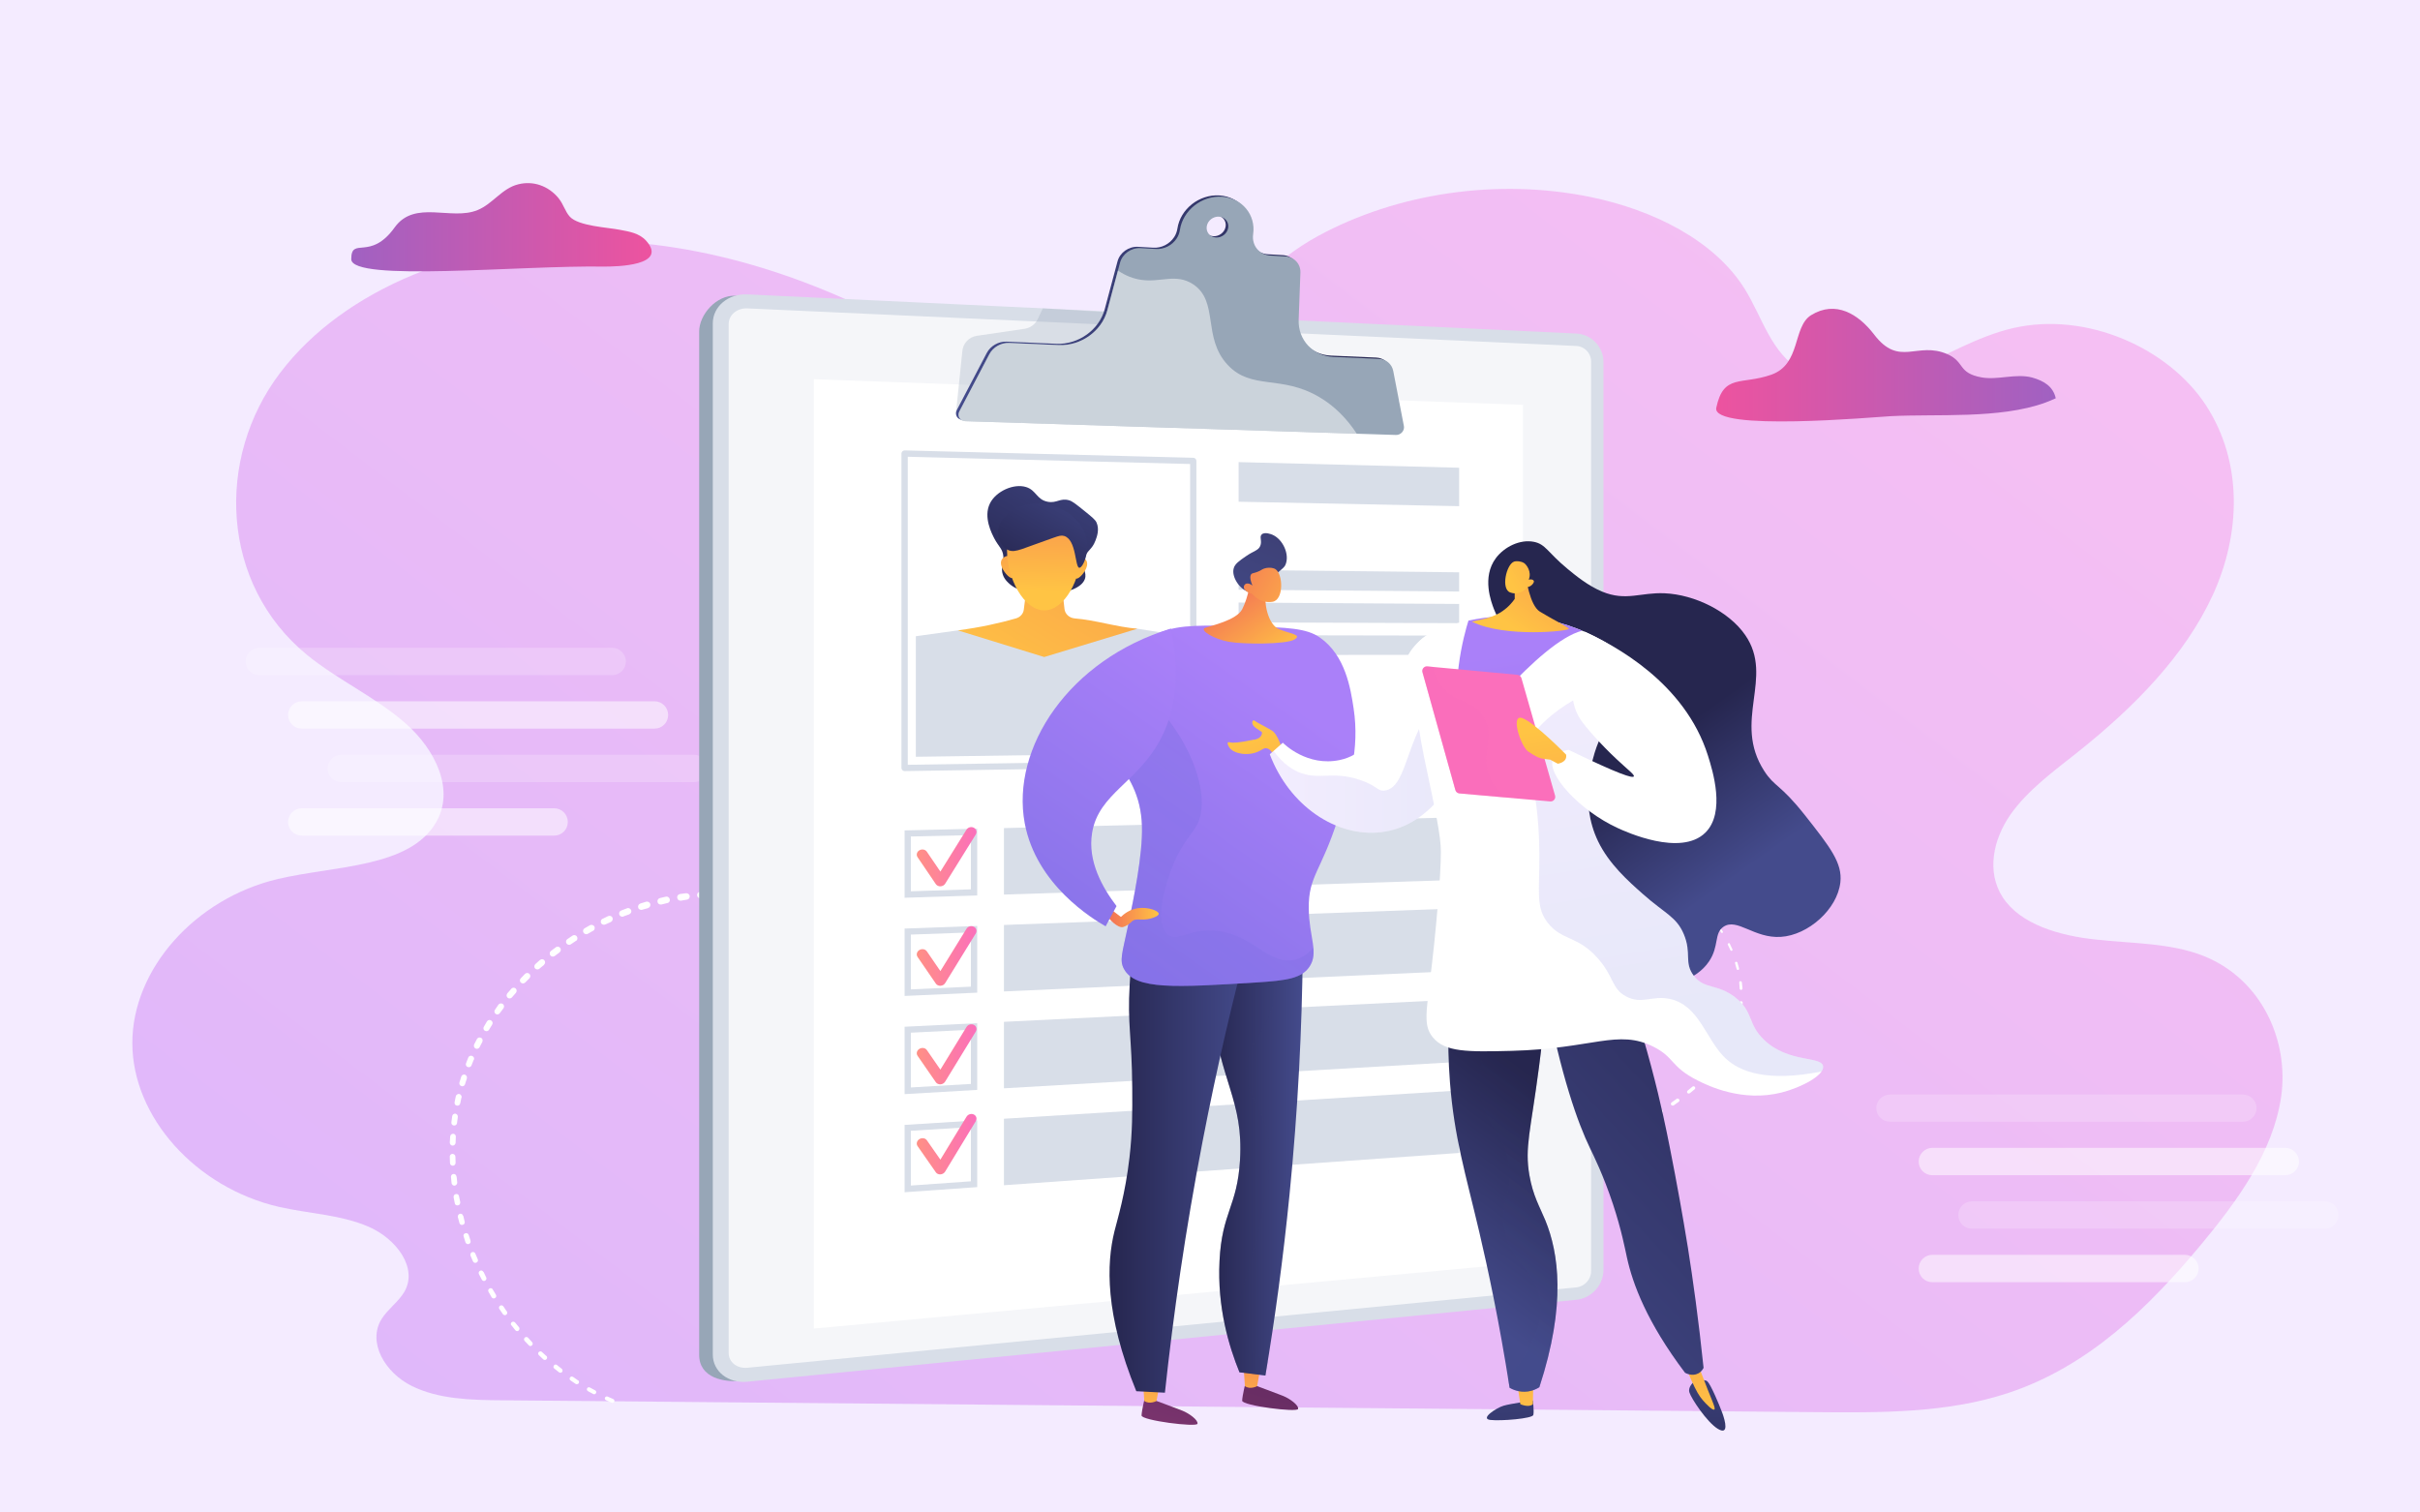 <svg width="384" height="240" viewBox="0 0 384 240" fill="none" xmlns="http://www.w3.org/2000/svg">
<rect width="384" height="240" fill="#F4EBFF"/>
<path opacity="0.5" d="M349.615 151.674C344.35 149.6 338.319 149.728 332.575 149.089C326.799 148.483 320.577 146.696 317.769 142.356C315.184 138.336 316.269 133.23 318.981 129.305C321.725 125.38 325.874 122.38 329.767 119.285C338.638 112.201 346.68 104.064 351.115 94.427C355.551 84.758 355.934 73.365 350.03 64.303C344.127 55.272 331.171 49.401 319.492 52.049C313.652 53.389 308.674 56.581 303.185 58.719C297.697 60.857 290.868 61.846 285.922 58.91C280.976 55.974 279.667 50.39 276.859 45.859C272.009 38.104 262.276 33.286 252.288 31.244C237.705 28.276 221.782 30.573 209.113 37.466C202.061 41.327 197.051 47.039 191.913 52.847C186.68 58.719 180.266 64.239 171.554 62.899C162.875 61.59 153.62 57.889 146.153 53.581C130.421 44.55 112.073 38.136 93.15 38.2C74.227 38.264 54.761 45.571 44.454 59.165C34.115 72.759 35.041 92.703 48.699 103.904C53.581 107.893 59.708 110.669 64.398 114.817C69.089 118.966 72.217 125.348 69.185 130.517C64.941 137.729 53.134 137.346 44.071 139.484C30.892 142.612 20.968 153.844 21 165.555C21.032 177.266 31.052 188.435 44.231 191.499C48.986 192.584 54.091 192.743 58.495 194.658C62.899 196.572 66.345 201.199 64.175 204.965C63.25 206.56 61.558 207.709 60.569 209.273C58.24 212.974 61.08 217.825 65.356 219.931C69.6 222.037 74.769 222.165 79.716 222.197C149.153 222.835 218.59 223.462 288.028 224.079C298.335 224.175 308.897 224.239 318.534 221.08C331.458 216.836 340.968 207.39 349.041 197.753C355.04 190.573 360.688 182.787 361.965 174.043C363.241 165.268 358.965 155.376 349.615 151.674Z" fill="url(#paint0_linear_950_70059)"/>
<path d="M272.337 64.697C273.486 59.272 276.294 61.123 281.048 59.464C285.803 57.804 284.431 51.869 287.367 50.018C291.292 47.593 294.898 49.859 297.355 53.05C301.407 58.379 304.184 54.071 309.034 56.209C311.81 57.453 310.63 59.177 314.395 59.879C317.012 60.357 319.884 59.209 322.468 59.911C324.383 60.453 325.787 61.347 326.202 63.197C325.649 63.453 325.085 63.687 324.511 63.9C317.267 66.516 307.375 65.654 300.035 66.037C297.546 66.165 271.539 68.526 272.337 64.697Z" fill="url(#paint1_linear_950_70059)"/>
<path d="M88.637 31.452C87.009 29.474 84.584 28.644 82.223 29.25C79.638 29.889 78.202 32.346 75.777 33.335C71.596 35.058 65.821 31.644 62.63 36.079C58.736 41.504 55.737 37.452 55.737 41.121C55.737 44.791 82.606 42.078 95.88 42.302C97.795 42.302 106.092 42.174 102.518 38.185C101.401 36.973 99.837 36.749 98.338 36.462C96.423 36.079 91.828 35.888 90.424 34.388C89.69 33.59 89.403 32.41 88.701 31.548C88.679 31.506 88.658 31.474 88.637 31.452Z" fill="url(#paint2_linear_950_70059)"/>
<path opacity="0.2" d="M355.894 177.992H299.891C298.71 177.992 297.721 177.035 297.721 175.823C297.721 174.642 298.71 173.685 299.891 173.685H355.894C357.074 173.685 358.064 174.642 358.064 175.823C358.064 177.035 357.074 177.992 355.894 177.992Z" fill="white"/>
<path opacity="0.53" d="M362.627 186.48H306.624C305.411 186.48 304.454 185.523 304.454 184.311C304.454 183.13 305.411 182.141 306.624 182.141H362.627C363.807 182.141 364.797 183.13 364.797 184.311C364.797 185.523 363.807 186.48 362.627 186.48Z" fill="white"/>
<path opacity="0.53" d="M346.703 203.457H306.624C305.411 203.457 304.454 202.5 304.454 201.287C304.454 200.106 305.411 199.117 306.624 199.117H346.703C347.884 199.117 348.873 200.106 348.873 201.287C348.873 202.5 347.884 203.457 346.703 203.457Z" fill="white"/>
<path opacity="0.2" d="M368.913 194.969H312.91C311.698 194.969 310.74 194.011 310.74 192.799C310.74 191.618 311.698 190.629 312.91 190.629H368.913C370.094 190.629 371.051 191.618 371.051 192.799C371.051 194.011 370.094 194.969 368.913 194.969Z" fill="white"/>
<path opacity="0.2" d="M97.15 107.131H41.148C39.935 107.131 38.977 106.174 38.977 104.961C38.977 103.78 39.935 102.791 41.148 102.791H97.15C98.331 102.791 99.32 103.78 99.32 104.961C99.32 106.174 98.331 107.131 97.15 107.131Z" fill="white"/>
<path opacity="0.53" d="M103.852 115.618H47.881C46.668 115.618 45.711 114.661 45.711 113.448C45.711 112.268 46.668 111.278 47.881 111.278H103.852C105.065 111.278 106.022 112.268 106.022 113.448C106.022 114.661 105.065 115.618 103.852 115.618Z" fill="white"/>
<path opacity="0.53" d="M87.929 132.595H47.881C46.668 132.595 45.711 131.637 45.711 130.425C45.711 129.244 46.668 128.255 47.881 128.255H87.929C89.141 128.255 90.099 129.244 90.099 130.425C90.099 131.637 89.141 132.595 87.929 132.595Z" fill="white"/>
<path opacity="0.2" d="M110.138 124.107H54.135C52.954 124.107 51.997 123.15 51.997 121.937C51.997 120.757 52.954 119.768 54.135 119.768H110.138C111.351 119.768 112.308 120.757 112.308 121.937C112.308 123.15 111.351 124.107 110.138 124.107Z" fill="white"/>
<path d="M97.283 221.993L96.421 221.61C96.261 221.547 96.07 221.61 96.006 221.77C95.91 221.929 96.006 222.121 96.166 222.185L97.027 222.568C97.187 222.663 97.378 222.568 97.474 222.408C97.538 222.249 97.474 222.057 97.283 221.993Z" fill="white"/>
<path d="M94.443 220.621L93.613 220.174C93.453 220.078 93.23 220.142 93.166 220.302C93.07 220.461 93.134 220.653 93.294 220.748L94.124 221.195C94.283 221.291 94.475 221.227 94.57 221.067C94.666 220.908 94.602 220.716 94.443 220.621Z" fill="white"/>
<path d="M91.698 219.025L90.932 218.483H90.9C90.772 218.387 90.549 218.419 90.453 218.578C90.326 218.738 90.39 218.961 90.549 219.057L91.347 219.599C91.506 219.695 91.698 219.631 91.826 219.504C91.921 219.344 91.889 219.121 91.73 219.025H91.698Z" fill="white"/>
<path d="M89.145 217.207L88.379 216.6C88.22 216.473 87.996 216.505 87.901 216.664C87.773 216.824 87.805 217.047 87.933 217.143L88.698 217.749C88.858 217.877 89.081 217.845 89.209 217.685C89.305 217.526 89.273 217.334 89.145 217.207Z" fill="white"/>
<path d="M86.688 215.164L85.986 214.526C85.859 214.398 85.635 214.398 85.476 214.558C85.348 214.685 85.38 214.909 85.508 215.036L86.21 215.706C86.369 215.834 86.593 215.834 86.72 215.674C86.848 215.547 86.848 215.323 86.72 215.164H86.688Z" fill="white"/>
<path d="M84.422 212.962L83.784 212.26C83.656 212.133 83.401 212.101 83.273 212.26C83.114 212.388 83.114 212.611 83.242 212.771L83.912 213.473C84.039 213.633 84.263 213.633 84.422 213.473C84.55 213.345 84.582 213.122 84.422 212.962Z" fill="white"/>
<path d="M82.349 210.601L81.742 209.867C81.615 209.708 81.359 209.676 81.2 209.803C81.04 209.931 81.008 210.154 81.136 210.314H81.168L81.774 211.08C81.902 211.239 82.125 211.271 82.285 211.144C82.444 210.984 82.476 210.761 82.349 210.601Z" fill="white"/>
<path d="M80.401 208.08L79.891 207.314L79.859 207.282C79.763 207.123 79.508 207.091 79.349 207.187C79.157 207.314 79.125 207.57 79.253 207.729L79.795 208.527C79.923 208.686 80.146 208.75 80.338 208.623C80.497 208.495 80.529 208.272 80.433 208.08H80.401Z" fill="white"/>
<path d="M78.679 205.431L78.2 204.633V204.601C78.072 204.41 77.849 204.346 77.658 204.474C77.466 204.569 77.402 204.825 77.53 205.016L78.009 205.846C78.136 206.037 78.36 206.101 78.551 205.973C78.743 205.878 78.806 205.622 78.679 205.431Z" fill="white"/>
<path d="M77.147 202.687L76.732 201.826H76.7C76.604 201.634 76.381 201.539 76.19 201.634C75.966 201.73 75.902 201.985 75.998 202.177L76.445 203.038C76.54 203.23 76.764 203.325 76.955 203.23C77.179 203.102 77.243 202.879 77.147 202.687Z" fill="white"/>
<path d="M75.807 199.814L75.424 198.921C75.36 198.73 75.105 198.602 74.881 198.698C74.69 198.793 74.594 199.017 74.658 199.24L75.041 200.134C75.137 200.357 75.36 200.453 75.583 200.357C75.807 200.261 75.903 200.038 75.807 199.814Z" fill="white"/>
<path d="M74.658 196.847L74.371 195.953C74.275 195.73 74.052 195.602 73.828 195.698C73.605 195.762 73.477 195.985 73.573 196.209L73.86 197.134C73.956 197.358 74.179 197.485 74.403 197.389C74.626 197.326 74.722 197.102 74.658 196.879V196.847Z" fill="white"/>
<path d="M73.732 193.848L73.509 192.922H73.477C73.445 192.699 73.19 192.539 72.966 192.603C72.743 192.667 72.615 192.89 72.647 193.114L72.903 194.071C72.966 194.294 73.19 194.422 73.413 194.358C73.668 194.294 73.796 194.071 73.732 193.848Z" fill="white"/>
<path d="M73.03 190.752L72.839 189.827C72.807 189.572 72.583 189.412 72.328 189.476C72.105 189.508 71.945 189.731 71.977 189.987L72.168 190.944C72.2 191.167 72.424 191.327 72.679 191.263C72.903 191.231 73.062 191.008 73.03 190.784V190.752Z" fill="white"/>
<path d="M72.552 187.625L72.456 186.7H72.424C72.424 186.444 72.201 186.253 71.945 186.285C71.69 186.317 71.531 186.54 71.562 186.795L71.658 187.753C71.69 187.976 71.913 188.167 72.137 188.136C72.392 188.104 72.552 187.88 72.552 187.657V187.625Z" fill="white"/>
<path d="M72.296 184.498L72.264 183.54C72.264 183.285 72.041 183.094 71.786 183.094C71.562 183.094 71.339 183.317 71.371 183.572L71.403 184.53C71.403 184.785 71.594 184.976 71.85 184.976C72.105 184.976 72.296 184.753 72.296 184.498Z" fill="white"/>
<path d="M72.297 181.338L72.329 180.381C72.36 180.126 72.137 179.902 71.914 179.902C71.658 179.902 71.435 180.094 71.435 180.349L71.371 181.306C71.371 181.562 71.563 181.785 71.818 181.785C72.073 181.785 72.265 181.594 72.297 181.338Z" fill="white"/>
<path d="M72.52 178.179L72.647 177.254C72.679 176.999 72.52 176.775 72.264 176.711C72.009 176.68 71.786 176.871 71.754 177.126L71.626 178.084C71.594 178.339 71.754 178.562 72.009 178.594C72.264 178.626 72.488 178.467 72.52 178.211V178.179Z" fill="white"/>
<path d="M73.03 175.084L73.222 174.159H73.254C73.286 173.903 73.126 173.648 72.871 173.584C72.647 173.552 72.392 173.712 72.328 173.935L72.137 174.892C72.073 175.148 72.233 175.403 72.488 175.435C72.743 175.499 72.967 175.339 73.03 175.084Z" fill="white"/>
<path d="M73.796 172.021L74.083 171.127C74.147 170.872 74.019 170.617 73.764 170.521C73.541 170.457 73.254 170.585 73.19 170.84L72.903 171.766C72.839 172.021 72.966 172.276 73.222 172.34C73.445 172.436 73.732 172.276 73.796 172.053V172.021Z" fill="white"/>
<path d="M74.817 169.054L75.168 168.16H75.2C75.296 167.905 75.168 167.65 74.913 167.554C74.69 167.458 74.402 167.554 74.307 167.809L73.956 168.703C73.86 168.958 73.956 169.213 74.211 169.309C74.434 169.405 74.722 169.309 74.817 169.054Z" fill="white"/>
<path d="M76.094 166.181L76.541 165.319C76.636 165.064 76.573 164.777 76.317 164.681C76.094 164.554 75.807 164.649 75.679 164.873L75.232 165.734C75.137 165.99 75.232 166.277 75.456 166.372C75.679 166.5 75.966 166.404 76.094 166.181Z" fill="white"/>
<path d="M77.593 163.405L78.104 162.575C78.231 162.352 78.168 162.065 77.944 161.937C77.721 161.778 77.434 161.842 77.274 162.065L76.796 162.895C76.636 163.118 76.7 163.437 76.955 163.565C77.178 163.692 77.466 163.629 77.593 163.405Z" fill="white"/>
<path d="M79.317 160.756L79.891 159.991C80.051 159.767 79.987 159.448 79.795 159.32C79.572 159.161 79.253 159.193 79.093 159.416L78.551 160.214C78.391 160.405 78.423 160.724 78.647 160.884C78.87 161.044 79.157 160.98 79.317 160.756Z" fill="white"/>
<path d="M81.231 158.268L81.87 157.534C82.029 157.31 82.029 157.023 81.806 156.832C81.615 156.672 81.295 156.704 81.136 156.895L80.498 157.629C80.338 157.853 80.338 158.14 80.561 158.331C80.753 158.491 81.072 158.459 81.231 158.268Z" fill="white"/>
<path d="M83.338 155.906L84.008 155.236C84.199 155.013 84.199 154.726 84.008 154.534C83.816 154.343 83.497 154.343 83.306 154.534L82.636 155.236C82.444 155.428 82.444 155.715 82.636 155.906C82.827 156.098 83.146 156.098 83.338 155.906Z" fill="white"/>
<path d="M85.603 153.704L86.337 153.098V153.066C86.528 152.906 86.56 152.587 86.369 152.364C86.209 152.172 85.89 152.14 85.699 152.332H85.667L84.965 152.97C84.742 153.161 84.742 153.481 84.901 153.672C85.093 153.863 85.412 153.895 85.603 153.704Z" fill="white"/>
<path d="M88.028 151.694L88.794 151.119C89.018 150.928 89.05 150.609 88.89 150.417C88.731 150.194 88.411 150.13 88.188 150.321L87.422 150.896C87.199 151.055 87.167 151.374 87.326 151.598C87.486 151.821 87.805 151.853 88.028 151.694Z" fill="white"/>
<path d="M90.581 149.843L91.379 149.3H91.411C91.634 149.172 91.698 148.853 91.538 148.598C91.379 148.375 91.092 148.311 90.836 148.47L90.038 149.013C89.815 149.141 89.751 149.46 89.879 149.683C90.038 149.938 90.358 150.002 90.581 149.843Z" fill="white"/>
<path d="M93.262 148.183L94.091 147.705H94.123C94.347 147.577 94.442 147.258 94.315 147.003C94.155 146.779 93.868 146.683 93.613 146.811L92.783 147.29C92.528 147.417 92.432 147.736 92.592 147.992C92.719 148.215 93.038 148.311 93.262 148.183Z" fill="white"/>
<path d="M96.07 146.684L96.931 146.301C97.187 146.173 97.282 145.854 97.187 145.599C97.059 145.344 96.74 145.248 96.485 145.376L95.623 145.79C95.368 145.886 95.272 146.205 95.368 146.461C95.496 146.716 95.815 146.812 96.07 146.684Z" fill="white"/>
<path d="M98.942 145.407L99.835 145.088C100.122 144.961 100.25 144.673 100.154 144.418C100.026 144.163 99.739 144.003 99.484 144.131L98.559 144.482C98.303 144.578 98.176 144.865 98.271 145.12C98.367 145.407 98.686 145.535 98.942 145.439V145.407Z" fill="white"/>
<path d="M101.91 144.354L102.835 144.099V144.067C103.122 144.003 103.25 143.716 103.186 143.429C103.09 143.173 102.803 143.014 102.548 143.078L101.622 143.365C101.335 143.46 101.176 143.748 101.271 144.035C101.335 144.29 101.654 144.45 101.91 144.354Z" fill="white"/>
<path d="M104.973 143.524L105.867 143.301H105.899C106.186 143.237 106.345 142.982 106.281 142.695C106.218 142.408 105.93 142.216 105.675 142.28L104.718 142.503C104.431 142.567 104.271 142.854 104.335 143.141C104.399 143.397 104.654 143.588 104.941 143.524H104.973Z" fill="white"/>
<path d="M108.036 142.919L108.994 142.759C109.281 142.727 109.472 142.472 109.44 142.185C109.408 141.897 109.121 141.706 108.834 141.738L107.877 141.865C107.59 141.929 107.398 142.185 107.462 142.472C107.494 142.759 107.749 142.95 108.036 142.919Z" fill="white"/>
<path d="M111.164 142.535L112.121 142.471C112.408 142.44 112.631 142.216 112.599 141.929C112.599 141.642 112.344 141.418 112.057 141.45L111.1 141.514C110.813 141.514 110.589 141.769 110.621 142.057C110.621 142.344 110.876 142.567 111.164 142.535Z" fill="white"/>
<path d="M114.323 142.408L115.28 142.44C115.567 142.44 115.791 142.216 115.791 141.929C115.823 141.642 115.567 141.387 115.312 141.387H114.323C114.036 141.387 113.812 141.61 113.812 141.897C113.812 142.184 114.036 142.408 114.323 142.408Z" fill="white"/>
<path d="M117.482 142.568L118.407 142.664C118.695 142.664 118.95 142.472 118.982 142.185C119.014 141.898 118.79 141.642 118.535 141.61L117.546 141.515C117.259 141.483 117.035 141.706 117.003 141.993C116.971 142.281 117.163 142.536 117.45 142.568H117.482Z" fill="white"/>
<path d="M120.577 142.95L121.502 143.142H121.534C121.821 143.174 122.077 143.014 122.141 142.727C122.172 142.44 121.981 142.185 121.726 142.121L120.768 141.929C120.481 141.897 120.226 142.089 120.162 142.344C120.098 142.631 120.29 142.918 120.577 142.95Z" fill="white"/>
<path d="M123.672 143.62L124.598 143.843C124.885 143.907 125.14 143.748 125.236 143.461C125.3 143.205 125.14 142.918 124.853 142.854L123.928 142.599C123.641 142.535 123.353 142.695 123.289 142.982C123.226 143.237 123.385 143.524 123.672 143.588V143.62Z" fill="white"/>
<path d="M126.704 144.482L127.597 144.769H127.629C127.884 144.865 128.172 144.706 128.267 144.45C128.363 144.163 128.204 143.876 127.948 143.78L127.023 143.493C126.736 143.397 126.448 143.557 126.385 143.812C126.289 144.099 126.417 144.386 126.704 144.45V144.482Z" fill="white"/>
<path d="M129.672 145.535L130.565 145.886C130.82 145.982 131.14 145.854 131.235 145.599C131.331 145.344 131.203 145.024 130.948 144.929L130.055 144.578C129.799 144.482 129.48 144.61 129.384 144.865C129.289 145.12 129.416 145.407 129.672 145.535Z" fill="white"/>
<path d="M132.576 146.78L133.437 147.163C133.693 147.29 134.012 147.195 134.139 146.939C134.267 146.684 134.139 146.365 133.884 146.237L133.023 145.823C132.767 145.727 132.448 145.823 132.32 146.078C132.225 146.333 132.32 146.652 132.576 146.78Z" fill="white"/>
<path d="M135.416 148.184L136.277 148.631C136.533 148.758 136.82 148.663 136.947 148.407C137.107 148.152 137.011 147.833 136.756 147.705L135.894 147.258C135.639 147.131 135.352 147.227 135.192 147.482C135.065 147.737 135.16 148.024 135.416 148.152V148.184Z" fill="white"/>
<path d="M138.192 149.716L139.021 150.194C139.245 150.322 139.564 150.258 139.723 150.003C139.851 149.779 139.787 149.46 139.532 149.301L138.702 148.822C138.479 148.663 138.16 148.758 138 149.014C137.872 149.237 137.936 149.556 138.192 149.716Z" fill="white"/>
<path d="M140.904 151.343L141.702 151.853V151.885C141.957 152.013 142.245 151.949 142.404 151.726C142.564 151.47 142.5 151.151 142.245 151.024L141.447 150.481C141.224 150.353 140.904 150.417 140.745 150.641C140.585 150.896 140.649 151.183 140.904 151.343Z" fill="white"/>
<path d="M143.553 153.098L144.35 153.641C144.574 153.8 144.893 153.736 145.052 153.513C145.212 153.29 145.148 152.97 144.925 152.811L144.127 152.268C143.904 152.109 143.585 152.141 143.425 152.396C143.265 152.619 143.329 152.939 143.553 153.098Z" fill="white"/>
<path d="M146.138 154.916L146.935 155.491C147.159 155.65 147.478 155.586 147.637 155.363C147.797 155.14 147.765 154.821 147.51 154.661L146.744 154.087C146.52 153.927 146.201 153.991 146.042 154.214C145.882 154.438 145.914 154.757 146.138 154.916Z" fill="white"/>
<path d="M148.722 156.8L149.488 157.374C149.712 157.566 150.031 157.502 150.19 157.278C150.35 157.055 150.318 156.736 150.095 156.576L149.329 156.002C149.105 155.811 148.786 155.874 148.627 156.098C148.435 156.321 148.499 156.64 148.722 156.8Z" fill="white"/>
<path d="M151.243 158.746L152.009 159.32C152.233 159.512 152.552 159.448 152.711 159.224C152.871 159.001 152.839 158.682 152.616 158.522L151.882 157.948C151.658 157.757 151.339 157.788 151.148 158.012C150.988 158.235 151.02 158.554 151.243 158.746Z" fill="white"/>
<path d="M153.764 160.692L154.498 161.299C154.721 161.458 155.04 161.426 155.232 161.203C155.391 160.98 155.359 160.66 155.136 160.501L154.37 159.895C154.179 159.735 153.86 159.767 153.668 159.99C153.509 160.214 153.541 160.533 153.764 160.692Z" fill="white"/>
<path d="M156.253 162.671L156.987 163.277C157.211 163.437 157.53 163.405 157.721 163.213C157.881 162.99 157.849 162.671 157.625 162.479L156.891 161.905C156.668 161.714 156.349 161.745 156.157 161.969C155.998 162.192 156.03 162.511 156.253 162.671Z" fill="white"/>
<path d="M158.742 164.681L159.508 165.256C159.732 165.447 160.051 165.415 160.21 165.192C160.402 164.968 160.338 164.649 160.115 164.458L159.381 163.884C159.157 163.692 158.838 163.724 158.679 163.947C158.487 164.171 158.519 164.49 158.742 164.681Z" fill="white"/>
<path d="M161.263 166.659L161.997 167.234C162.22 167.425 162.539 167.361 162.731 167.138C162.89 166.947 162.858 166.628 162.635 166.436L161.869 165.862C161.678 165.67 161.359 165.734 161.167 165.926C161.008 166.149 161.04 166.468 161.263 166.659Z" fill="white"/>
<path d="M163.784 168.606L164.55 169.181C164.773 169.372 165.092 169.309 165.252 169.085C165.411 168.862 165.379 168.575 165.156 168.383L164.39 167.809C164.167 167.649 163.848 167.681 163.688 167.904C163.529 168.128 163.561 168.447 163.784 168.606Z" fill="white"/>
<path d="M166.337 170.553L167.103 171.096C167.326 171.287 167.645 171.224 167.805 171C167.964 170.777 167.932 170.458 167.709 170.298L166.943 169.724C166.72 169.564 166.401 169.596 166.241 169.819C166.049 170.043 166.113 170.362 166.337 170.553Z" fill="white"/>
<path d="M168.922 172.404L169.72 172.978C169.943 173.138 170.262 173.074 170.422 172.851C170.581 172.627 170.517 172.308 170.294 172.149L169.496 171.606C169.273 171.447 168.954 171.479 168.794 171.734C168.635 171.957 168.698 172.245 168.922 172.404Z" fill="white"/>
<path d="M171.57 174.254L172.368 174.765C172.592 174.924 172.911 174.861 173.07 174.637C173.23 174.414 173.166 174.095 172.911 173.935L172.113 173.393C171.89 173.233 171.57 173.297 171.411 173.552C171.283 173.776 171.347 174.095 171.57 174.254Z" fill="white"/>
<path d="M174.251 175.977L175.08 176.488C175.304 176.616 175.623 176.552 175.782 176.328C175.91 176.073 175.846 175.786 175.591 175.626L174.793 175.116C174.538 174.988 174.251 175.052 174.091 175.275C173.963 175.531 174.027 175.818 174.251 175.977Z" fill="white"/>
<path d="M177.027 177.605L177.857 178.084C178.112 178.212 178.399 178.148 178.527 177.892C178.655 177.669 178.591 177.35 178.336 177.222L177.506 176.744C177.282 176.616 176.963 176.712 176.836 176.935C176.708 177.19 176.772 177.478 177.027 177.605Z" fill="white"/>
<path d="M179.835 179.137L180.697 179.583C180.952 179.711 181.239 179.615 181.367 179.36C181.495 179.137 181.399 178.849 181.144 178.722L180.282 178.275C180.059 178.147 179.74 178.243 179.644 178.498C179.516 178.722 179.612 179.009 179.835 179.137Z" fill="white"/>
<path d="M182.739 180.573L183.601 180.956C183.856 181.084 184.143 180.956 184.239 180.733C184.366 180.477 184.239 180.19 184.015 180.094H183.984L183.122 179.68C182.899 179.584 182.611 179.68 182.484 179.903C182.388 180.158 182.484 180.445 182.739 180.573Z" fill="white"/>
<path d="M185.643 181.849L186.536 182.232C186.791 182.328 187.079 182.2 187.174 181.977C187.27 181.722 187.142 181.434 186.919 181.339L186.026 180.988C185.77 180.892 185.515 180.988 185.387 181.243C185.292 181.466 185.419 181.753 185.643 181.849Z" fill="white"/>
<path d="M188.642 183.062L189.536 183.381C189.791 183.477 190.046 183.349 190.142 183.094C190.238 182.871 190.11 182.583 189.855 182.488L188.961 182.169C188.738 182.073 188.451 182.2 188.355 182.456C188.259 182.679 188.387 182.966 188.642 183.062Z" fill="white"/>
<path d="M191.674 184.115L192.567 184.434C192.823 184.498 193.078 184.37 193.174 184.115C193.237 183.891 193.11 183.604 192.855 183.54L191.961 183.221C191.706 183.158 191.451 183.285 191.355 183.54C191.291 183.764 191.419 184.051 191.674 184.115Z" fill="white"/>
<path d="M194.737 185.073L195.663 185.36C195.886 185.424 196.141 185.264 196.205 185.041C196.301 184.786 196.141 184.53 195.886 184.466L194.993 184.179C194.737 184.115 194.482 184.275 194.418 184.498C194.323 184.754 194.482 185.009 194.737 185.073Z" fill="white"/>
<path d="M197.801 185.934L198.758 186.157C198.982 186.221 199.237 186.062 199.301 185.838C199.365 185.583 199.205 185.328 198.982 185.264H198.95L198.056 185.041H198.024C197.801 184.977 197.546 185.136 197.482 185.36C197.418 185.615 197.578 185.87 197.801 185.934Z" fill="white"/>
<path d="M200.928 186.668L201.886 186.86C202.109 186.892 202.364 186.732 202.428 186.509C202.46 186.253 202.3 186.03 202.077 185.966L201.12 185.775C200.896 185.711 200.641 185.871 200.577 186.126C200.545 186.349 200.705 186.604 200.928 186.668Z" fill="white"/>
<path d="M204.087 187.275L205.044 187.434C205.268 187.466 205.491 187.306 205.555 187.083C205.587 186.828 205.427 186.604 205.172 186.572V186.541L204.247 186.381C203.991 186.349 203.768 186.509 203.736 186.764C203.672 186.987 203.832 187.243 204.087 187.275Z" fill="white"/>
<path d="M207.246 187.785L208.204 187.913C208.459 187.945 208.682 187.753 208.714 187.53C208.746 187.275 208.555 187.051 208.331 187.019L207.374 186.892C207.119 186.86 206.927 187.019 206.863 187.275C206.832 187.53 207.023 187.721 207.246 187.785Z" fill="white"/>
<path d="M210.437 188.167L211.395 188.263C211.65 188.263 211.842 188.104 211.873 187.848C211.905 187.625 211.714 187.402 211.491 187.402L210.533 187.306C210.278 187.274 210.086 187.433 210.055 187.689C210.023 187.912 210.214 188.135 210.437 188.167Z" fill="white"/>
<path d="M213.628 188.423L214.586 188.487C214.841 188.487 215.033 188.327 215.064 188.104C215.064 187.849 214.873 187.657 214.65 187.625L213.692 187.562C213.469 187.562 213.246 187.721 213.246 187.976C213.214 188.2 213.405 188.423 213.628 188.423Z" fill="white"/>
<path d="M216.851 188.582L217.809 188.614C218.032 188.614 218.224 188.423 218.224 188.199C218.255 187.976 218.064 187.784 217.809 187.753H216.883H216.851C216.628 187.721 216.437 187.912 216.437 188.135C216.405 188.391 216.596 188.582 216.851 188.582Z" fill="white"/>
<path d="M220.042 188.615H221C221.223 188.615 221.415 188.423 221.415 188.2C221.415 187.977 221.223 187.785 221 187.785H220.042C219.819 187.785 219.628 187.977 219.628 188.2C219.628 188.455 219.819 188.647 220.042 188.615Z" fill="white"/>
<path d="M223.265 188.551L224.223 188.519C224.446 188.519 224.605 188.328 224.605 188.072C224.605 187.849 224.414 187.689 224.191 187.689H224.159L223.233 187.721H223.201C222.978 187.753 222.818 187.945 222.818 188.168C222.818 188.391 223.01 188.583 223.265 188.551Z" fill="white"/>
<path d="M226.457 188.359L227.414 188.295C227.637 188.263 227.797 188.072 227.797 187.848C227.765 187.625 227.573 187.465 227.35 187.497L226.393 187.561C226.169 187.593 226.01 187.784 226.01 188.008C226.042 188.231 226.233 188.391 226.457 188.359Z" fill="white"/>
<path d="M229.648 188.071L230.605 187.944C230.828 187.944 230.988 187.72 230.956 187.529C230.924 187.306 230.733 187.146 230.509 187.178L229.552 187.274C229.328 187.306 229.169 187.497 229.201 187.72C229.233 187.944 229.424 188.103 229.648 188.071Z" fill="white"/>
<path d="M232.839 187.657L233.764 187.497C233.987 187.466 234.147 187.274 234.115 187.051C234.083 186.859 233.86 186.7 233.668 186.732L232.711 186.859C232.488 186.891 232.328 187.115 232.36 187.338C232.392 187.529 232.615 187.689 232.839 187.657Z" fill="white"/>
<path d="M235.998 187.115L236.923 186.955C237.146 186.891 237.274 186.7 237.242 186.476C237.21 186.285 236.987 186.125 236.795 186.189L235.838 186.349C235.647 186.412 235.487 186.604 235.519 186.827C235.583 187.019 235.774 187.178 235.998 187.115Z" fill="white"/>
<path d="M239.125 186.477L240.05 186.253C240.274 186.221 240.401 185.998 240.338 185.807C240.306 185.583 240.114 185.456 239.891 185.519L238.965 185.743C238.742 185.775 238.614 185.998 238.678 186.189C238.71 186.381 238.934 186.54 239.125 186.477Z" fill="white"/>
<path d="M242.252 185.71L243.178 185.455C243.369 185.423 243.497 185.2 243.433 185.008C243.369 184.817 243.178 184.689 242.986 184.753L242.061 184.976C241.838 185.04 241.742 185.232 241.774 185.455C241.838 185.646 242.029 185.774 242.252 185.71Z" fill="white"/>
<path d="M245.316 184.817L246.241 184.53C246.433 184.498 246.529 184.274 246.465 184.083C246.401 183.891 246.209 183.796 246.018 183.86L245.124 184.147H245.093C244.901 184.179 244.805 184.402 244.869 184.593C244.933 184.785 245.124 184.881 245.316 184.817Z" fill="white"/>
<path d="M248.379 183.828L249.273 183.509C249.464 183.445 249.56 183.254 249.496 183.062C249.432 182.871 249.209 182.775 249.049 182.839H249.017L248.124 183.158C247.932 183.222 247.837 183.445 247.9 183.605C247.964 183.796 248.188 183.892 248.347 183.828H248.379Z" fill="white"/>
<path d="M251.378 182.711L252.272 182.36C252.431 182.297 252.527 182.105 252.463 181.914C252.368 181.754 252.176 181.658 252.017 181.722L251.123 182.073C250.932 182.169 250.868 182.36 250.932 182.52C250.996 182.711 251.187 182.807 251.378 182.711Z" fill="white"/>
<path d="M254.314 181.498L255.208 181.115C255.367 181.019 255.431 180.828 255.367 180.668C255.303 180.509 255.112 180.413 254.952 180.509H254.92L254.059 180.892C253.899 180.956 253.804 181.147 253.899 181.339C253.963 181.498 254.155 181.562 254.314 181.498Z" fill="white"/>
<path d="M257.218 180.158L258.08 179.711C258.239 179.648 258.303 179.456 258.239 179.297C258.175 179.137 257.984 179.073 257.824 179.169L256.963 179.584C256.803 179.648 256.739 179.839 256.803 179.999C256.867 180.158 257.059 180.222 257.218 180.158Z" fill="white"/>
<path d="M260.09 178.69L260.92 178.244C261.08 178.148 261.144 177.957 261.048 177.829C260.984 177.669 260.793 177.605 260.633 177.701L259.803 178.148C259.644 178.244 259.58 178.403 259.676 178.563C259.739 178.722 259.931 178.786 260.09 178.69Z" fill="white"/>
<path d="M262.866 177.127L263.696 176.616C263.824 176.52 263.888 176.361 263.792 176.201C263.696 176.074 263.537 176.01 263.377 176.106L262.579 176.616C262.42 176.68 262.388 176.872 262.452 177.031C262.547 177.159 262.739 177.191 262.866 177.127Z" fill="white"/>
<path d="M265.579 175.403L266.377 174.829C266.504 174.733 266.536 174.574 266.44 174.446C266.345 174.318 266.185 174.286 266.026 174.35V174.382L265.26 174.925C265.132 175.02 265.1 175.18 265.164 175.308C265.26 175.435 265.451 175.467 265.579 175.403Z" fill="white"/>
<path d="M268.163 173.457L268.897 172.85C269.025 172.755 269.025 172.563 268.929 172.467C268.834 172.34 268.674 172.34 268.546 172.435L267.812 173.042C267.685 173.137 267.653 173.297 267.749 173.425C267.844 173.552 268.036 173.552 268.163 173.457Z" fill="white"/>
<path d="M270.557 171.319L271.227 170.617C271.323 170.521 271.323 170.33 271.227 170.234C271.099 170.138 270.94 170.138 270.844 170.234V170.266L270.174 170.936C270.046 171.032 270.078 171.223 270.174 171.319C270.27 171.415 270.429 171.415 270.557 171.319Z" fill="white"/>
<path d="M272.663 168.894L273.238 168.128C273.333 168 273.301 167.841 273.206 167.745C273.078 167.681 272.919 167.713 272.855 167.809H272.823L272.28 168.575C272.185 168.702 272.216 168.862 272.312 168.958C272.44 169.022 272.599 169.022 272.663 168.894Z" fill="white"/>
<path d="M274.45 166.181L274.897 165.319C274.961 165.224 274.897 165.064 274.769 165C274.673 164.936 274.514 165 274.45 165.096V165.128L274.003 165.958C273.94 166.085 274.003 166.245 274.099 166.309C274.227 166.372 274.386 166.309 274.45 166.181Z" fill="white"/>
<path d="M275.726 163.246L276.013 162.288C276.045 162.193 275.981 162.033 275.854 162.001C275.726 161.969 275.599 162.033 275.567 162.161V162.193L275.279 163.086C275.248 163.214 275.311 163.342 275.439 163.405C275.567 163.437 275.694 163.373 275.726 163.246Z" fill="white"/>
<path d="M276.429 160.086L276.524 159.097C276.524 159.001 276.429 158.873 276.301 158.873C276.173 158.841 276.078 158.937 276.078 159.065V159.097L275.982 160.022C275.982 160.15 276.046 160.277 276.173 160.277C276.301 160.277 276.429 160.214 276.429 160.086Z" fill="white"/>
<path d="M276.492 156.831L276.396 155.874C276.365 155.778 276.269 155.683 276.141 155.683C276.045 155.715 275.95 155.81 275.982 155.938L276.045 156.863V156.895C276.077 156.991 276.173 157.087 276.301 157.087C276.396 157.055 276.492 156.959 276.492 156.863V156.831Z" fill="white"/>
<path d="M275.95 153.673L275.694 152.747C275.663 152.652 275.535 152.588 275.439 152.62C275.343 152.652 275.28 152.747 275.311 152.843L275.567 153.768C275.599 153.864 275.694 153.928 275.822 153.896C275.918 153.896 275.982 153.768 275.95 153.673Z" fill="white"/>
<path d="M274.897 150.641L274.482 149.747C274.45 149.652 274.322 149.62 274.259 149.684C274.163 149.716 274.131 149.811 274.163 149.907L274.578 150.769C274.61 150.864 274.705 150.896 274.801 150.864C274.897 150.832 274.929 150.705 274.897 150.641Z" fill="white"/>
<path d="M273.365 147.801L272.823 147.003C272.791 146.939 272.695 146.907 272.599 146.939C272.535 147.003 272.535 147.099 272.567 147.163L273.11 147.96C273.142 148.056 273.237 148.056 273.333 148.024C273.397 147.96 273.429 147.865 273.365 147.801Z" fill="white"/>
<path d="M271.45 145.247L270.78 144.513C270.716 144.481 270.652 144.45 270.589 144.513C270.525 144.577 270.525 144.673 270.557 144.705H270.589L271.227 145.439C271.259 145.503 271.354 145.503 271.418 145.439C271.482 145.375 271.482 145.279 271.45 145.247Z" fill="white"/>
<path d="M269.121 143.014L268.355 142.408C268.323 142.376 268.227 142.376 268.196 142.44C268.164 142.471 268.164 142.567 268.227 142.599L268.961 143.205C269.025 143.237 269.089 143.237 269.153 143.174C269.185 143.142 269.185 143.046 269.121 143.014Z" fill="white"/>
<path d="M266.472 141.195L265.643 140.717C265.579 140.685 265.515 140.717 265.483 140.78C265.451 140.812 265.483 140.876 265.547 140.908L266.377 141.387C266.441 141.419 266.504 141.387 266.536 141.323C266.568 141.291 266.536 141.227 266.472 141.195Z" fill="white"/>
<path d="M263.568 139.854C263.249 139.759 262.962 139.631 262.643 139.567C262.611 139.535 262.547 139.567 262.547 139.631C262.515 139.663 262.547 139.727 262.611 139.727C262.898 139.822 263.217 139.918 263.505 140.014C263.568 140.046 263.6 140.014 263.632 139.982C263.632 139.918 263.632 139.854 263.568 139.854Z" fill="white"/>
<path d="M260.473 139.057L259.516 138.93C259.484 138.93 259.42 138.962 259.42 138.994C259.42 139.025 259.452 139.089 259.484 139.089L260.441 139.217C260.473 139.217 260.537 139.185 260.537 139.153C260.537 139.121 260.505 139.057 260.473 139.057Z" fill="white"/>
<path d="M257.282 138.802L256.325 138.834C256.293 138.834 256.261 138.866 256.261 138.897C256.261 138.929 256.293 138.961 256.325 138.961L257.282 138.929C257.314 138.929 257.346 138.897 257.346 138.866C257.346 138.834 257.314 138.802 257.282 138.802Z" fill="white"/>
<path d="M254.091 139.058L253.134 139.217C253.112 139.238 253.102 139.26 253.102 139.281C253.123 139.302 253.144 139.313 253.166 139.313L254.091 139.153C254.123 139.153 254.155 139.121 254.155 139.09C254.123 139.058 254.123 139.058 254.091 139.058Z" fill="white"/>
<path d="M250.964 139.76L250.07 140.079C250.049 140.079 250.038 140.09 250.038 140.111C250.06 140.111 250.07 140.111 250.07 140.111L250.996 139.824C251.017 139.824 251.017 139.813 250.996 139.792C250.996 139.77 250.985 139.76 250.964 139.76Z" fill="white"/>
<path d="M247.996 140.908L247.135 141.323C247.135 141.344 247.135 141.355 247.135 141.355L247.996 140.94C247.996 140.94 247.996 140.929 247.996 140.908Z" fill="white"/>
<path d="M247.983 54.22L116.69 46.928C113.661 46.785 110.94 49.949 110.94 52.613V214.971C110.94 218.664 114.869 219.407 117.89 219.107L247.983 206.35C250.362 206.114 252.276 204.028 252.276 201.685V58.663C252.276 56.32 250.362 54.328 247.983 54.22Z" fill="#97A6B7"/>
<path d="M250.14 52.927L118.59 46.713C115.561 46.57 113.104 48.627 113.104 51.313V214.935C113.104 217.621 115.561 219.549 118.59 219.249L250.14 206.249C252.519 206.014 254.433 203.906 254.433 201.549V57.406C254.433 55.049 252.519 53.042 250.14 52.927Z" fill="#D8DEE8"/>
<path opacity="0.74" d="M118.59 217.035C116.954 217.192 115.625 216.142 115.625 214.699V51.42C115.625 49.977 116.954 48.856 118.59 48.935L250.14 54.899C251.426 54.956 252.469 56.049 252.469 57.32V201.735C252.469 203.014 251.426 204.149 250.14 204.278L118.59 217.035Z" fill="white"/>
<path d="M241.662 200.406L129.147 210.813V60.177L241.662 64.241V200.406Z" fill="white"/>
<g style="mix-blend-mode:multiply" opacity="0.3">
<path d="M196.662 64.984L151.69 65.52L152.697 55.784C152.776 54.52 153.726 53.477 154.983 53.291L162.597 52.17C163.497 52.034 164.269 51.47 164.661 50.648L165.483 48.927L185.404 50.112L196.662 64.984Z" fill="#97A6B7"/>
</g>
<path fill-rule="evenodd" clip-rule="evenodd" d="M222.362 67.413C222.505 68.12 221.869 68.841 221.119 68.813L152.761 66.634C151.919 66.606 151.44 65.806 151.826 65.063L156.576 56.013C157.169 54.884 158.44 54.156 159.733 54.213L167.611 54.556C171.119 54.706 174.426 52.334 175.297 49.056L177.326 41.477C177.697 40.077 179.097 39.084 180.576 39.163L183.012 39.306C184.283 39.377 185.583 38.748 186.326 37.606C186.59 37.198 186.754 36.741 186.826 36.277C187.297 33.156 190.297 30.806 193.504 31.013C196.69 31.22 198.89 33.877 198.447 36.963C198.19 38.72 199.39 40.248 201.19 40.349L203.554 40.484C204.962 40.563 205.99 41.67 205.94 43.056L205.662 50.52C205.54 53.741 207.933 56.291 211.197 56.427L218.383 56.741C219.54 56.791 220.462 57.563 220.669 58.663L222.362 67.413ZM194.483 35.934C194.619 35.02 193.969 34.234 193.033 34.177C192.09 34.12 191.219 34.813 191.076 35.727C190.94 36.641 191.597 37.427 192.533 37.484C193.476 37.534 194.347 36.841 194.483 35.934Z" fill="url(#paint3_linear_950_70059)"/>
<path fill-rule="evenodd" clip-rule="evenodd" d="M222.769 67.613C222.905 68.327 222.276 69.042 221.526 69.02L153.169 66.834C152.319 66.813 151.84 66.006 152.233 65.27L156.983 56.213C157.576 55.084 158.84 54.363 160.133 54.413L168.019 54.756C171.526 54.906 174.826 52.534 175.704 49.256L177.726 41.677C178.104 40.277 179.504 39.284 180.983 39.37L183.412 39.506C184.69 39.584 185.99 38.956 186.726 37.813C186.997 37.399 187.155 36.941 187.226 36.477C187.705 33.363 190.705 31.006 193.912 31.213C197.097 31.427 199.29 34.084 198.847 37.163C198.597 38.927 199.797 40.449 201.597 40.549L203.955 40.684C205.369 40.77 206.397 41.877 206.347 43.256L206.069 50.727C205.947 53.949 208.34 56.492 211.597 56.634L218.783 56.941C219.947 56.992 220.862 57.763 221.076 58.863L222.769 67.613ZM194.89 36.134C195.026 35.227 194.376 34.441 193.433 34.377C192.497 34.32 191.619 35.013 191.483 35.927C191.347 36.842 191.997 37.627 192.94 37.684C193.883 37.742 194.755 37.049 194.89 36.134Z" fill="#97A6B7"/>
<g style="mix-blend-mode:soft-light" opacity="0.5">
<path d="M209.376 63.028C203.283 59.413 198.605 61.97 194.805 57.899C190.733 53.535 193.476 47.785 189.269 45.077C186.576 43.342 184.169 44.87 181.04 44.399C179.89 44.227 178.662 43.792 177.39 42.935L175.704 49.256C174.826 52.535 171.526 54.906 168.019 54.756L160.133 54.42C158.84 54.363 157.576 55.085 156.983 56.213L152.233 65.27C151.84 66.006 152.319 66.813 153.169 66.835L215.29 68.82C213.726 66.435 211.783 64.449 209.376 63.028Z" fill="white"/>
</g>
<path fill-rule="evenodd" clip-rule="evenodd" d="M155.062 142.085L143.54 142.456V131.77L155.062 131.499V142.085ZM144.533 132.735V141.428L154.062 141.12V132.513L144.533 132.735Z" fill="#D8DEE8"/>
<path d="M231.533 139.606L159.304 141.949V131.399L231.533 129.691V139.606Z" fill="#D8DEE8"/>
<path fill-rule="evenodd" clip-rule="evenodd" d="M155.062 157.514L143.54 158.035V147.342L155.062 146.928V157.514ZM144.533 148.299V156.992L154.062 156.563V147.956L144.533 148.299Z" fill="#D8DEE8"/>
<path d="M231.533 154.056L159.304 157.321V146.77L231.533 144.135V154.056Z" fill="#D8DEE8"/>
<path fill-rule="evenodd" clip-rule="evenodd" d="M155.062 172.942L143.54 173.614V162.921L155.062 162.356V172.942ZM144.533 163.864V172.556L154.062 171.999V163.392L144.533 163.864Z" fill="#D8DEE8"/>
<path d="M231.533 168.499L159.304 172.692V162.142L231.533 158.585V168.499Z" fill="#D8DEE8"/>
<path fill-rule="evenodd" clip-rule="evenodd" d="M155.062 188.37L143.54 189.185V178.499L155.062 177.777V188.37ZM144.533 179.434V188.12L154.062 187.449V178.842L144.533 179.434Z" fill="#D8DEE8"/>
<path d="M231.533 182.949L159.304 188.071V177.521L231.533 173.035V182.949Z" fill="#D8DEE8"/>
<path fill-rule="evenodd" clip-rule="evenodd" d="M143.54 122.356C143.411 122.356 143.283 122.306 143.19 122.213C143.097 122.12 143.04 121.991 143.04 121.856V71.97C143.04 71.834 143.097 71.705 143.197 71.613C143.29 71.52 143.419 71.47 143.554 71.47L189.362 72.641C189.626 72.648 189.84 72.87 189.84 73.141V121.148C189.84 121.42 189.626 121.641 189.354 121.648L143.547 122.356C143.547 122.356 143.545 122.356 143.54 122.356ZM144.04 72.477V121.356L188.847 120.663V73.627L144.04 72.477Z" fill="#D8DEE8"/>
<path d="M231.533 80.32L196.54 79.613V73.327L231.533 74.22V80.32Z" fill="#D8DEE8"/>
<path d="M231.533 93.863L196.54 93.577V90.435L231.533 90.813V93.863Z" fill="#D8DEE8"/>
<path d="M231.533 98.885L196.54 98.756V95.613L231.533 95.835V98.885Z" fill="#D8DEE8"/>
<path d="M231.533 103.906L196.54 103.935V100.792L231.533 100.856V103.906Z" fill="#D8DEE8"/>
<path d="M160.311 92.756C159.99 92.484 159.411 91.999 159.133 91.206C158.747 90.099 159.311 89.47 159.211 88.277C159.111 87.099 158.476 86.763 157.79 85.47C157.404 84.727 155.99 82.063 157.083 79.877C158.061 77.92 160.883 76.684 162.819 77.284C164.447 77.791 164.476 79.284 166.254 79.62C167.719 79.891 168.204 78.97 169.661 79.391C170.183 79.541 170.854 80.091 172.211 81.184C173.261 82.034 173.783 82.463 173.983 82.884C174.497 83.999 174.054 85.184 173.826 85.777C173.276 87.227 172.583 87.241 172.133 88.434C171.519 90.077 172.554 90.799 172.133 91.913C171.111 94.648 163.054 95.056 160.311 92.756Z" fill="url(#paint4_linear_950_70059)"/>
<path d="M145.326 120.084V100.956L151.997 100.027L180.483 99.763L187.69 100.898V119.491L145.326 120.084Z" fill="#D8DEE8"/>
<path d="M167.919 87.827C168.252 90.765 168.583 93.701 168.911 96.634C168.997 97.427 169.676 98.056 170.526 98.127C173.861 98.399 177.183 99.499 180.483 99.763L165.69 104.256L151.997 100.027C155.597 99.549 158.569 98.884 161.211 98.127C161.883 97.934 162.376 97.391 162.454 96.734C162.688 94.915 162.919 93.096 163.147 91.277L167.919 87.827Z" fill="url(#paint5_linear_950_70059)"/>
<path d="M172.476 89.806C172.262 90.756 171.197 91.899 170.783 91.813C170.369 91.728 170.205 90.892 170.419 89.935C170.633 88.985 171.14 88.285 171.555 88.37C171.969 88.456 172.69 88.856 172.476 89.806Z" fill="url(#paint6_linear_950_70059)"/>
<path d="M158.862 89.656C159.076 90.62 160.169 91.799 160.59 91.72C161.012 91.642 161.176 90.799 160.954 89.835C160.74 88.87 160.226 88.149 159.804 88.228C159.383 88.299 158.647 88.692 158.862 89.656Z" fill="url(#paint7_linear_950_70059)"/>
<path d="M171.533 87.549C171.533 91.849 168.926 96.87 165.69 96.856C162.44 96.834 159.797 91.734 159.797 87.399C159.797 83.063 162.44 81.163 165.69 81.22C168.926 81.277 171.533 83.256 171.533 87.549Z" fill="url(#paint8_linear_950_70059)"/>
<path d="M158.369 84.806C158.461 85.563 158.926 86.892 160.069 87.321C161.169 87.735 162.211 87.042 167.169 85.328C168.026 85.028 168.397 84.913 168.847 85.042C170.854 85.635 170.547 90.056 171.269 90.092C171.84 90.121 173.111 87.371 172.19 84.713C171.326 82.242 168.997 81.07 168.426 80.799C168.176 80.678 164.319 78.885 161.09 80.742C160.619 81.006 158.083 82.549 158.369 84.806Z" fill="url(#paint9_linear_950_70059)"/>
<path d="M149.233 140.642C148.933 140.656 148.654 140.521 148.497 140.292L145.604 136.028C145.347 135.664 145.475 135.164 145.883 134.928C146.29 134.685 146.825 134.785 147.075 135.156L149.218 138.306L153.361 131.649C153.597 131.271 154.118 131.128 154.525 131.342C154.933 131.556 155.068 132.035 154.833 132.414L149.975 140.228C149.825 140.471 149.547 140.628 149.24 140.642C149.24 140.642 149.237 140.642 149.233 140.642Z" fill="url(#paint10_linear_950_70059)"/>
<path d="M149.233 172.063C148.933 172.077 148.654 171.956 148.497 171.727L145.604 167.542C145.347 167.177 145.475 166.685 145.883 166.435C146.29 166.177 146.825 166.27 147.075 166.627L149.218 169.727L153.361 162.963C153.597 162.577 154.118 162.42 154.525 162.62C154.933 162.827 155.068 163.299 154.833 163.692L149.975 171.627C149.825 171.877 149.547 172.042 149.24 172.063C149.24 172.063 149.237 172.063 149.233 172.063Z" fill="url(#paint11_linear_950_70059)"/>
<path d="M149.233 156.427C148.933 156.434 148.654 156.306 148.497 156.077L145.604 151.856C145.347 151.492 145.475 150.999 145.883 150.749C146.29 150.506 146.825 150.599 147.075 150.963L149.218 154.092L153.361 147.377C153.597 146.992 154.118 146.849 154.525 147.056C154.933 147.256 155.068 147.734 154.833 148.12L149.975 155.999C149.825 156.249 149.547 156.406 149.24 156.42C149.24 156.425 149.237 156.427 149.233 156.427Z" fill="url(#paint12_linear_950_70059)"/>
<path d="M149.233 186.349C148.933 186.371 148.654 186.249 148.497 186.021L145.604 181.871C145.347 181.513 145.475 181.013 145.883 180.756C146.29 180.499 146.825 180.585 147.075 180.942L149.218 184.013L153.361 177.206C153.597 176.813 154.118 176.649 154.525 176.849C154.933 177.042 155.068 177.52 154.833 177.913L149.975 185.906C149.825 186.156 149.547 186.328 149.24 186.349C149.24 186.349 149.237 186.349 149.233 186.349Z" fill="url(#paint13_linear_950_70059)"/>
<path d="M197.669 219.264C197.669 219.264 197.126 221.457 197.105 222.257C197.09 223.049 205.84 224.157 205.976 223.571C206.119 222.985 204.647 221.921 203.59 221.499C202.533 221.078 199.433 219.935 199.433 219.935L197.669 219.264Z" fill="url(#paint14_linear_950_70059)"/>
<path d="M199.976 217.213L199.476 219.956C199.476 219.956 198.397 220.549 197.54 219.956L197.333 216.913L199.976 217.213Z" fill="url(#paint15_linear_950_70059)"/>
<path d="M181.697 221.613C181.697 221.613 181.162 223.806 181.14 224.606C181.126 225.399 189.876 226.506 190.012 225.92C190.147 225.335 188.683 224.27 187.626 223.849C186.569 223.428 183.469 222.285 183.469 222.285L181.697 221.613Z" fill="url(#paint16_linear_950_70059)"/>
<path d="M184.012 219.564L183.512 222.307C183.512 222.307 182.433 222.899 181.576 222.307L181.369 219.264L184.012 219.564Z" fill="url(#paint17_linear_950_70059)"/>
<path d="M204.169 144.871C205.021 147.009 205.871 149.149 206.719 151.292C206.598 163.107 205.976 175.914 204.619 189.557C203.612 199.707 202.298 209.3 200.79 218.271C199.419 218.1 198.048 217.928 196.676 217.757C195.005 213.643 193.133 207.464 193.512 200.057C193.897 192.328 196.319 191.492 196.762 184.1C197.34 174.521 193.533 171.65 192.312 159.964C191.847 155.499 191.762 149.707 192.976 142.785C196.705 143.48 200.436 144.176 204.169 144.871Z" fill="url(#paint18_linear_950_70059)"/>
<path style="mix-blend-mode:multiply" opacity="0.3" d="M192.976 142.785C194.99 143.161 197.005 143.538 199.019 143.914C202.169 150.571 202.655 157.278 201.783 160.157C200.54 164.235 198.033 165.371 197.833 169.542C197.633 173.671 199.969 174.935 201.126 179.914C201.919 183.364 201.39 186.428 200.298 192.428C198.105 204.507 194.862 207.993 197.005 212.185C197.619 213.371 198.769 214.828 201.155 216.057C201.033 216.8 200.919 217.543 200.79 218.271C199.419 218.1 198.048 217.928 196.676 217.757C195.005 213.643 193.133 207.464 193.512 200.057C193.897 192.328 196.319 191.492 196.762 184.1C197.34 174.521 193.533 171.65 192.312 159.964C191.847 155.499 191.762 149.707 192.976 142.785Z" fill="url(#paint19_linear_950_70059)"/>
<path d="M198.404 148.135C195.669 158.385 193.09 169.371 190.833 181.064C188.104 195.185 186.183 208.549 184.847 220.992C183.333 220.916 181.819 220.838 180.304 220.757C175.297 208.499 175.569 200.485 176.847 195.349C177.34 193.371 178.547 189.514 179.226 183.664C179.697 179.578 179.683 176.442 179.661 172.671C179.604 164.399 178.876 162.542 179.254 156.249C179.611 150.342 179.826 147.356 181.647 145.749C186.447 141.521 197.561 147.663 198.404 148.135Z" fill="url(#paint20_linear_950_70059)"/>
<path d="M207.712 153.492C209.347 151.206 207.719 148.742 207.669 144.156C207.612 138.956 209.669 138.256 212.319 129.863C214.083 124.284 215.776 118.927 214.79 112.413C214.312 109.292 213.512 103.999 209.419 101.149C207.304 99.677 204.262 99.563 198.269 99.399C190.862 99.192 187.154 99.091 184.283 100.32C183.869 100.499 175.126 104.377 173.962 111.756C172.769 119.263 180.912 120.942 181.204 131.099C181.333 135.663 179.897 142.549 178.969 147.013C178.069 151.299 177.604 152.377 178.354 153.763C180.162 157.085 186.54 156.692 199.304 155.899C204.312 155.592 206.483 155.199 207.712 153.492Z" fill="url(#paint21_linear_950_70059)"/>
<path style="mix-blend-mode:multiply" opacity="0.3" d="M190.254 130.192C189.569 132.113 187.533 133.427 185.812 138.099C185.44 139.106 182.797 146.285 185.319 148.306C186.776 149.47 188.312 147.606 192.069 147.649C198.576 147.72 201.219 153.406 205.569 152.256C206.319 152.056 207.333 151.585 208.405 150.399C208.505 151.556 208.39 152.542 207.712 153.492C206.483 155.199 204.312 155.592 199.304 155.899C186.54 156.692 180.162 157.085 178.354 153.763C177.604 152.378 178.069 151.299 178.969 147.013C179.897 142.549 181.333 135.663 181.204 131.099C180.912 120.942 172.769 119.263 173.962 111.756C174.276 109.749 175.162 108.013 176.283 106.527C186.383 111.585 192.426 124.156 190.254 130.192Z" fill="url(#paint22_linear_950_70059)"/>
<path d="M175.883 143.999L177.869 145.499C178.276 145.099 179.212 144.292 180.59 144.106C182.147 143.892 183.862 144.513 183.862 144.999C183.862 145.392 182.762 145.706 182.597 145.749C181.226 146.135 180.269 145.649 179.683 146.142C179.483 146.313 179.212 146.649 178.64 146.928C178.49 147.006 178.333 147.07 178.255 147.092C177.34 147.37 175.933 145.699 175.819 145.549L175.883 143.999Z" fill="url(#paint23_linear_950_70059)"/>
<path d="M184.247 117.106C186.047 113.613 187.54 108.156 185.812 99.734C169.597 104.67 160.397 118.713 162.597 130.606C164.412 140.413 173.426 145.835 175.44 146.985C176.016 145.918 176.593 144.849 177.169 143.777C174.955 140.877 172.54 136.663 173.297 132.134C174.34 125.856 180.605 124.184 184.247 117.106Z" fill="url(#paint24_linear_950_70059)"/>
<path d="M198.476 91.92C198.476 91.92 198.133 94.663 197.119 96.656C196.197 98.456 192.047 99.299 191.19 99.648C190.333 99.999 192.597 101.399 194.954 101.827C197.304 102.263 204.126 102.263 205.419 101.463C206.719 100.663 204.504 100.549 202.862 99.791C201.219 99.034 200.504 95.641 200.926 94.163C201.34 92.684 198.476 91.92 198.476 91.92Z" fill="url(#paint25_linear_950_70059)"/>
<path d="M202.312 91.227C203.64 90.113 203.826 89.991 203.99 89.584C204.662 87.948 203.548 85.541 201.883 84.841C201.798 84.806 200.683 84.341 200.205 84.806C199.798 85.198 200.298 85.827 199.976 86.62C199.669 87.363 199.005 87.363 197.705 88.263C196.626 89.006 195.962 89.463 195.762 90.177C195.34 91.634 196.969 93.927 198.562 93.991C199.133 94.02 199.312 93.741 202.312 91.227Z" fill="url(#paint26_linear_950_70059)"/>
<path d="M198.697 94.234C198.697 94.234 199.883 95.82 201.919 95.492C203.74 95.199 203.612 91.063 202.362 90.299C201.94 90.049 201.147 90.006 200.526 90.241C200.162 90.384 200.055 90.556 199.447 90.77C198.897 90.977 198.726 90.927 198.569 91.084C198.376 91.291 198.255 91.749 198.733 92.913C198.347 92.591 197.919 92.499 197.633 92.67C197.59 92.691 197.469 92.791 197.412 92.927C197.197 93.42 197.683 93.984 198.697 94.234Z" fill="url(#paint27_linear_950_70059)"/>
<path d="M243.233 222.235C243.233 222.235 243.448 223.95 243.305 224.528C243.155 225.1 238.169 225.514 236.476 225.314C234.783 225.114 237.483 223.385 238.562 223.064C239.641 222.735 243.233 222.235 243.233 222.235Z" fill="url(#paint28_linear_950_70059)"/>
<path d="M240.719 219.371L241.247 222.814C241.247 222.814 242.583 223.421 243.233 222.821L243.304 219.221L240.719 219.371Z" fill="url(#paint29_linear_950_70059)"/>
<path d="M268.848 219.221C268.848 219.221 267.791 220.006 268.069 220.942C268.355 221.885 270.826 225.657 272.584 226.728C274.348 227.792 273.791 225.564 273.284 224.178C272.769 222.792 271.462 219.728 270.948 219.221C270.441 218.706 268.848 219.221 268.848 219.221Z" fill="url(#paint30_linear_950_70059)"/>
<path d="M266.94 215.435C267.455 216.863 267.948 218.035 268.333 218.899C269.183 220.813 269.648 221.535 270.176 222.156C270.64 222.699 271.726 223.856 272.019 223.663C272.319 223.463 271.519 222.056 269.983 217.935C269.762 217.342 269.055 215.435 269.055 215.435H266.94Z" fill="url(#paint31_linear_950_70059)"/>
<path d="M230.269 155.827C229.904 159.413 229.554 164.977 230.076 171.734C230.762 180.534 232.519 186.099 234.726 195.485C236.076 201.22 237.89 209.656 239.54 220.213C239.919 220.427 241.04 221.006 242.49 220.792C243.297 220.67 243.905 220.349 244.262 220.12C248.576 206.935 247.297 198.763 245.219 193.67C244.333 191.506 243.255 189.792 242.676 186.456C241.919 182.042 242.862 179.577 244.197 169.356C245.155 162.07 244.99 160.942 244.355 159.849C241.812 155.484 234.026 155.57 230.269 155.827Z" fill="url(#paint32_linear_950_70059)"/>
<path d="M203.44 118.935C203.44 118.935 202.833 116.556 201.826 115.928C200.819 115.306 199.39 114.635 199.069 114.356C198.74 114.085 198.354 114.906 199.297 115.535C200.24 116.163 200.24 116.163 200.24 116.163C200.261 116.342 200.233 116.478 200.197 116.57C200.054 117.013 199.54 117.32 198.911 117.378C196.504 117.885 195.561 117.906 195.19 117.799C195.133 117.785 194.926 117.72 194.84 117.813C194.697 117.963 194.954 118.435 195.061 118.599C195.711 119.599 197.976 120.028 199.676 119.249C200.297 118.963 200.533 118.663 200.983 118.735C201.704 118.856 202.147 119.806 202.404 120.592L203.44 118.935Z" fill="url(#paint33_linear_950_70059)"/>
<path d="M245.119 157.356C247.762 171.006 250.362 178.178 252.319 182.235C252.804 183.235 254.419 186.464 255.947 191.085C257.297 195.178 257.862 198.192 258.154 199.521C259.062 203.699 261.319 209.814 267.376 217.828C267.454 217.871 268.483 218.457 269.476 217.935C269.976 217.671 270.219 217.25 270.319 217.05C269.526 209.392 268.619 202.957 267.833 197.985C267.662 196.942 266.933 192.385 265.79 186.357C265.34 183.999 264.69 180.549 263.904 176.999C262.926 172.585 261.426 166.571 259.112 159.371C254.45 158.699 249.785 158.028 245.119 157.356Z" fill="url(#paint34_linear_950_70059)"/>
<path d="M201.49 119.685C202.176 119.075 202.864 118.466 203.555 117.856C203.805 118.106 207.469 121.685 212.597 120.599C216.133 119.856 218.169 116.956 219.469 115.106C223.39 109.549 221.047 105.47 225.262 101.692C226.433 100.642 228.733 99.371 230.233 99.756C233.819 100.678 235.876 111.449 232.412 119.913C231.712 121.621 227.862 131.035 219.126 132.056C212.076 132.878 204.597 127.906 201.49 119.685Z" fill="white"/>
<path d="M242.869 103.37C241.369 101.984 238.504 100.384 237.062 96.67C236.633 95.556 235.097 91.591 237.362 88.563C238.704 86.763 241.197 85.541 243.397 85.977C245.276 86.349 245.569 87.656 248.762 90.291C250.004 91.313 252.004 92.963 254.226 93.877C258.033 95.449 260.326 93.97 264.147 94.141C268.847 94.349 274.305 96.97 276.933 100.777C281.597 107.549 274.84 114.413 279.947 122.342C281.626 124.934 282.447 124.356 286.419 129.377C290.39 134.413 292.376 136.935 292.026 140.013C291.533 144.299 286.919 148.385 282.583 148.663C278.34 148.935 275.64 145.599 273.483 147.056C271.947 148.099 272.826 150.12 271.19 152.549C269.09 155.677 264.955 156.299 264.283 156.399C258.083 157.335 249.726 150.063 246.176 141.456C239.776 125.92 251.019 110.899 242.869 103.37Z" fill="url(#paint35_linear_950_70059)"/>
<path style="mix-blend-mode:multiply" opacity="0.3" d="M245.219 193.671C244.333 191.507 243.255 189.792 242.676 186.457C241.919 182.042 242.862 179.578 244.198 169.357C245.155 162.071 244.99 160.942 244.355 159.849C242.976 157.478 240.04 156.421 237.055 155.992C237.09 156.149 237.133 156.299 237.169 156.449C238.733 163.614 232.748 167.985 235.448 175.857C236.776 179.742 238.905 180.635 239.398 185.135C239.862 189.357 238.183 190.235 238.54 194.071C239.076 199.799 243.148 201.192 244.212 205.578C244.898 208.428 244.319 212.6 239.29 218.642C239.369 219.164 239.455 219.685 239.54 220.214C239.919 220.428 241.04 221.007 242.49 220.792C243.298 220.671 243.905 220.35 244.262 220.121C248.576 206.935 247.298 198.764 245.219 193.671Z" fill="url(#paint36_linear_950_70059)"/>
<path style="mix-blend-mode:multiply" opacity="0.15" d="M229.433 110.063C222.976 115.163 223.697 124.942 219.726 125.442C218.519 125.592 218.583 124.663 215.69 123.72C211.462 122.349 209.476 123.734 206.505 122.692C205.269 122.256 203.669 121.334 202.09 119.156C201.89 119.332 201.69 119.508 201.49 119.684C204.597 127.906 212.076 132.877 219.126 132.056C227.862 131.034 231.712 121.62 232.412 119.913C234.04 115.942 234.448 111.463 234.055 107.734C232.562 108.163 230.947 108.87 229.433 110.063Z" fill="url(#paint37_linear_950_70059)"/>
<path d="M224.755 102.335C225.147 101.721 226.405 100.021 231.74 98.763C234.419 98.135 239.362 97.056 245.726 98.406C254.469 100.256 259.912 105.506 261.962 107.706C260.283 108.799 255.655 112.135 253.362 118.456C252.647 120.428 250.54 127.156 253.555 133.456C255.29 137.085 258.362 139.814 260.697 141.878C264.198 144.985 266.012 145.464 267.183 148.242C268.462 151.271 267.176 152.749 268.762 154.828C270.469 157.049 272.462 156.014 275.355 158.271C278.312 160.578 277.255 162.478 279.948 165.028C283.862 168.728 289.048 167.528 289.29 169.192C289.498 170.628 285.812 172.571 282.683 173.364C276.476 174.921 271.069 172.299 269.462 171.492C265.005 169.256 265.776 167.806 262.376 166.099C256.69 163.242 252.805 166.421 239.855 166.749C232.84 166.928 229.29 166.964 227.347 164.592C225.576 162.428 226.505 160.049 227.569 149.799C227.912 146.378 228.633 139.214 228.633 135.128C228.64 132.714 227.797 128.771 226.126 120.885C226.026 120.421 225.119 116.163 224.39 110.471C223.733 105.349 223.826 103.771 224.755 102.335Z" fill="white"/>
<g style="mix-blend-mode:multiply" opacity="0.15">
<path d="M279.948 165.028C277.255 162.478 278.312 160.578 275.355 158.271C272.462 156.014 270.469 157.05 268.762 154.828C267.176 152.75 268.462 151.271 267.183 148.242C266.012 145.464 264.198 144.985 260.698 141.878C258.362 139.814 255.29 137.085 253.555 133.457C250.54 127.157 252.647 120.428 253.362 118.457C255.655 112.135 260.283 108.799 261.962 107.707C261.805 107.535 261.612 107.335 261.405 107.128C250.355 108.649 243.905 115.035 243.112 116.928C241.269 121.299 244.183 122.907 244.262 135.514C244.297 141.542 243.647 143.921 245.597 146.435C247.84 149.314 250.412 148.421 253.647 152.185C256.133 155.078 255.733 156.907 258.055 158.128C260.555 159.435 262.14 157.907 264.955 158.507C269.655 159.514 270.662 164.935 273.769 167.9C276.119 170.142 280.469 171.707 289.033 170.028C289.233 169.735 289.333 169.457 289.29 169.192C289.048 167.528 283.862 168.728 279.948 165.028Z" fill="url(#paint38_linear_950_70059)"/>
</g>
<path d="M232.069 117.627C232.069 117.627 244.176 101.813 251.062 100.077C249.448 99.406 247.676 98.82 245.726 98.406C240.262 97.249 235.84 97.877 233.012 98.477C232.362 100.563 229.812 109.377 232.069 117.627Z" fill="url(#paint39_linear_950_70059)"/>
<path d="M246.462 120.328C245.29 122.821 250.69 128.635 256.691 131.392C257.912 131.957 266.698 135.992 270.612 132.114C273.841 128.907 271.755 122.271 271.012 119.899C267.348 108.271 256.112 102.356 251.405 100.221C247.89 109.006 249.962 112.921 250.776 114.149C251.626 115.421 253.998 118.106 256.526 120.471C258.298 122.135 259.405 122.942 259.255 123.199C259.069 123.521 256.991 122.914 248.912 118.985C247.976 119.135 246.862 119.478 246.462 120.328Z" fill="white"/>
<path d="M242.14 91.57C242.14 91.57 242.698 96.028 244.34 97.049C245.99 98.07 248.648 99.406 248.94 99.763C249.233 100.127 238.748 101.256 233.555 98.635C235.269 98.278 235.733 98.142 235.733 98.142C236.198 98.013 237.062 97.77 237.933 97.278C238.526 96.935 239.476 96.278 240.355 95.035L240.333 92.57L242.14 91.57Z" fill="url(#paint40_linear_950_70059)"/>
<path d="M242.39 93.149C242.39 93.149 241.319 94.62 239.633 94.006C238.126 93.463 239.026 89.57 240.226 89.127C240.619 88.977 241.354 89.042 241.84 89.349C242.183 89.563 243.104 90.706 242.576 91.984C242.962 91.87 243.29 91.97 243.376 92.163C243.483 92.399 243.162 92.727 243.09 92.799C242.833 93.056 242.533 93.127 242.39 93.149Z" fill="url(#paint41_linear_950_70059)"/>
<path d="M226.483 105.742L240.783 107.078C241.083 107.106 241.333 107.32 241.419 107.606L246.755 126.242C246.898 126.735 246.498 127.213 245.99 127.171L231.569 125.899C231.269 125.871 231.012 125.656 230.933 125.363L225.712 106.663C225.576 106.17 225.976 105.692 226.483 105.742Z" fill="url(#paint42_linear_950_70059)"/>
<path d="M248.505 119.742C248.505 119.742 243.576 114.706 241.576 113.956C239.569 113.213 241.348 118.527 242.519 119.277C243.69 120.027 244.155 120.313 245.069 120.427C245.983 120.542 245.983 120.542 245.983 120.542L247.183 121.184C247.183 121.184 248.733 120.999 248.505 119.742Z" fill="url(#paint43_linear_950_70059)"/>
<path style="mix-blend-mode:multiply" opacity="0.3" d="M235.998 121.856C235.462 118.913 237.126 116.628 235.533 113.87C233.89 111.028 231.019 111.506 228.948 109.163C228.29 108.42 227.705 107.363 227.412 105.828L226.483 105.742C225.976 105.692 225.576 106.17 225.712 106.663L230.933 125.363C231.012 125.656 231.269 125.871 231.569 125.899L238.89 126.542C237.026 124.871 236.262 123.263 235.998 121.856Z" fill="url(#paint44_linear_950_70059)"/>
<defs>
<linearGradient id="paint0_linear_950_70059" x1="-89.235" y1="325.459" x2="203.743" y2="-58.28" gradientUnits="userSpaceOnUse">
<stop stop-color="#B37CFF"/>
<stop offset="1" stop-color="#F895E7"/>
</linearGradient>
<linearGradient id="paint1_linear_950_70059" x1="272.324" y1="49.005" x2="326.199" y2="49.005" gradientUnits="userSpaceOnUse">
<stop stop-color="#ED539F"/>
<stop offset="1" stop-color="#A061C2"/>
</linearGradient>
<linearGradient id="paint2_linear_950_70059" x1="103.407" y1="29.051" x2="55.732" y2="29.051" gradientUnits="userSpaceOnUse">
<stop stop-color="#ED539F"/>
<stop offset="1" stop-color="#A061C2"/>
</linearGradient>
<linearGradient id="paint3_linear_950_70059" x1="151.69" y1="31.001" x2="222.384" y2="31.001" gradientUnits="userSpaceOnUse">
<stop stop-color="#444B8C"/>
<stop offset="0.996" stop-color="#26264F"/>
</linearGradient>
<linearGradient id="paint4_linear_950_70059" x1="185.203" y1="74.101" x2="169.558" y2="101.741" gradientUnits="userSpaceOnUse">
<stop stop-color="#444B8C"/>
<stop offset="0.996" stop-color="#26264F"/>
</linearGradient>
<linearGradient id="paint5_linear_950_70059" x1="150.607" y1="106.033" x2="189.558" y2="40.926" gradientUnits="userSpaceOnUse">
<stop stop-color="#FFC444"/>
<stop offset="0.996" stop-color="#F36F56"/>
</linearGradient>
<linearGradient id="paint6_linear_950_70059" x1="167.385" y1="93.3" x2="172.95" y2="69.618" gradientUnits="userSpaceOnUse">
<stop stop-color="#FFC444"/>
<stop offset="0.996" stop-color="#F36F56"/>
</linearGradient>
<linearGradient id="paint7_linear_950_70059" x1="164.608" y1="95.677" x2="158.962" y2="71.651" gradientUnits="userSpaceOnUse">
<stop stop-color="#FFC444"/>
<stop offset="0.996" stop-color="#F36F56"/>
</linearGradient>
<linearGradient id="paint8_linear_950_70059" x1="154.954" y1="93.653" x2="155.541" y2="69.121" gradientUnits="userSpaceOnUse">
<stop stop-color="#FFC444"/>
<stop offset="0.996" stop-color="#F36F56"/>
</linearGradient>
<linearGradient id="paint9_linear_950_70059" x1="176.96" y1="76.193" x2="166.427" y2="94.802" gradientUnits="userSpaceOnUse">
<stop stop-color="#444B8C"/>
<stop offset="0.996" stop-color="#26264F"/>
</linearGradient>
<linearGradient id="paint10_linear_950_70059" x1="145.473" y1="131.243" x2="154.95" y2="131.243" gradientUnits="userSpaceOnUse">
<stop stop-color="#FF9085"/>
<stop offset="1" stop-color="#FB6FBB"/>
</linearGradient>
<linearGradient id="paint11_linear_950_70059" x1="145.473" y1="162.535" x2="154.95" y2="162.535" gradientUnits="userSpaceOnUse">
<stop stop-color="#FF9085"/>
<stop offset="1" stop-color="#FB6FBB"/>
</linearGradient>
<linearGradient id="paint12_linear_950_70059" x1="145.473" y1="146.959" x2="154.95" y2="146.959" gradientUnits="userSpaceOnUse">
<stop stop-color="#FF9085"/>
<stop offset="1" stop-color="#FB6FBB"/>
</linearGradient>
<linearGradient id="paint13_linear_950_70059" x1="145.473" y1="176.765" x2="154.95" y2="176.765" gradientUnits="userSpaceOnUse">
<stop stop-color="#FF9085"/>
<stop offset="1" stop-color="#FB6FBB"/>
</linearGradient>
<linearGradient id="paint14_linear_950_70059" x1="214.657" y1="167.889" x2="191.465" y2="251.58" gradientUnits="userSpaceOnUse">
<stop stop-color="#311944"/>
<stop offset="1" stop-color="#893976"/>
</linearGradient>
<linearGradient id="paint15_linear_950_70059" x1="200.824" y1="225.026" x2="200.659" y2="211.121" gradientUnits="userSpaceOnUse">
<stop stop-color="#FFC444"/>
<stop offset="0.996" stop-color="#F36F56"/>
</linearGradient>
<linearGradient id="paint16_linear_950_70059" x1="202.25" y1="157.394" x2="179.059" y2="241.086" gradientUnits="userSpaceOnUse">
<stop stop-color="#311944"/>
<stop offset="1" stop-color="#893976"/>
</linearGradient>
<linearGradient id="paint17_linear_950_70059" x1="184.833" y1="225.205" x2="184.668" y2="211.3" gradientUnits="userSpaceOnUse">
<stop stop-color="#FFC444"/>
<stop offset="0.996" stop-color="#F36F56"/>
</linearGradient>
<linearGradient id="paint18_linear_950_70059" x1="206.72" y1="142.787" x2="191.996" y2="142.787" gradientUnits="userSpaceOnUse">
<stop stop-color="#444B8C"/>
<stop offset="0.996" stop-color="#26264F"/>
</linearGradient>
<linearGradient id="paint19_linear_950_70059" x1="206.72" y1="142.787" x2="191.996" y2="142.787" gradientUnits="userSpaceOnUse">
<stop stop-color="#444B8C"/>
<stop offset="0.996" stop-color="#26264F"/>
</linearGradient>
<linearGradient id="paint20_linear_950_70059" x1="198.407" y1="144.273" x2="176.056" y2="144.273" gradientUnits="userSpaceOnUse">
<stop stop-color="#444B8C"/>
<stop offset="0.996" stop-color="#26264F"/>
</linearGradient>
<linearGradient id="paint21_linear_950_70059" x1="188.327" y1="222.158" x2="245.678" y2="139.823" gradientUnits="userSpaceOnUse">
<stop offset="0.004" stop-color="#6165D7"/>
<stop offset="1" stop-color="#AA80F9"/>
</linearGradient>
<linearGradient id="paint22_linear_950_70059" x1="173.667" y1="233.245" x2="252.979" y2="119.382" gradientUnits="userSpaceOnUse">
<stop stop-color="#AA80F9"/>
<stop offset="0.996" stop-color="#6165D7"/>
</linearGradient>
<linearGradient id="paint23_linear_950_70059" x1="183.862" y1="143.999" x2="175.816" y2="143.999" gradientUnits="userSpaceOnUse">
<stop stop-color="#FFC444"/>
<stop offset="0.996" stop-color="#F36F56"/>
</linearGradient>
<linearGradient id="paint24_linear_950_70059" x1="171.94" y1="216.508" x2="230.549" y2="132.367" gradientUnits="userSpaceOnUse">
<stop offset="0.004" stop-color="#6165D7"/>
<stop offset="1" stop-color="#AA80F9"/>
</linearGradient>
<linearGradient id="paint25_linear_950_70059" x1="206.821" y1="102.247" x2="198.804" y2="90.453" gradientUnits="userSpaceOnUse">
<stop stop-color="#FFC444"/>
<stop offset="0.996" stop-color="#F36F56"/>
</linearGradient>
<linearGradient id="paint26_linear_950_70059" x1="200.57" y1="105.587" x2="207.755" y2="87.338" gradientUnits="userSpaceOnUse">
<stop stop-color="#444B8C"/>
<stop offset="0.996" stop-color="#3E4177"/>
</linearGradient>
<linearGradient id="paint27_linear_950_70059" x1="212.245" y1="95.108" x2="194.798" y2="85.605" gradientUnits="userSpaceOnUse">
<stop stop-color="#FFC444"/>
<stop offset="0.996" stop-color="#F36F56"/>
</linearGradient>
<linearGradient id="paint28_linear_950_70059" x1="239.514" y1="208.038" x2="241.654" y2="246.566" gradientUnits="userSpaceOnUse">
<stop stop-color="#444B8C"/>
<stop offset="0.996" stop-color="#26264F"/>
</linearGradient>
<linearGradient id="paint29_linear_950_70059" x1="239.194" y1="226.644" x2="238.26" y2="183.913" gradientUnits="userSpaceOnUse">
<stop stop-color="#FFC444"/>
<stop offset="0.996" stop-color="#F36F56"/>
</linearGradient>
<linearGradient id="paint30_linear_950_70059" x1="275.919" y1="208.862" x2="277.673" y2="240.435" gradientUnits="userSpaceOnUse">
<stop stop-color="#444B8C"/>
<stop offset="0.996" stop-color="#26264F"/>
</linearGradient>
<linearGradient id="paint31_linear_950_70059" x1="262.942" y1="226.044" x2="262.025" y2="184.114" gradientUnits="userSpaceOnUse">
<stop stop-color="#FFC444"/>
<stop offset="0.996" stop-color="#F36F56"/>
</linearGradient>
<linearGradient id="paint32_linear_950_70059" x1="133.047" y1="133.016" x2="154.09" y2="104.774" gradientUnits="userSpaceOnUse">
<stop stop-color="#444B8C"/>
<stop offset="0.996" stop-color="#26264F"/>
</linearGradient>
<linearGradient id="paint33_linear_950_70059" x1="201.534" y1="115.064" x2="217.116" y2="156.799" gradientUnits="userSpaceOnUse">
<stop stop-color="#FFC444"/>
<stop offset="0.996" stop-color="#F36F56"/>
</linearGradient>
<linearGradient id="paint34_linear_950_70059" x1="176.171" y1="165.036" x2="248.364" y2="97.711" gradientUnits="userSpaceOnUse">
<stop stop-color="#444B8C"/>
<stop offset="0.996" stop-color="#26264F"/>
</linearGradient>
<linearGradient id="paint35_linear_950_70059" x1="229.928" y1="171.191" x2="215.8" y2="151.177" gradientUnits="userSpaceOnUse">
<stop stop-color="#444B8C"/>
<stop offset="0.996" stop-color="#26264F"/>
</linearGradient>
<linearGradient id="paint36_linear_950_70059" x1="105.78" y1="109.823" x2="125.762" y2="83.006" gradientUnits="userSpaceOnUse">
<stop stop-color="#444B8C"/>
<stop offset="0.996" stop-color="#26264F"/>
</linearGradient>
<linearGradient id="paint37_linear_950_70059" x1="201.491" y1="107.731" x2="234.193" y2="107.731" gradientUnits="userSpaceOnUse">
<stop stop-color="#AA80F9"/>
<stop offset="0.996" stop-color="#6165D7"/>
</linearGradient>
<linearGradient id="paint38_linear_950_70059" x1="305.716" y1="86.284" x2="316.243" y2="150.661" gradientUnits="userSpaceOnUse">
<stop stop-color="#AA80F9"/>
<stop offset="0.996" stop-color="#6165D7"/>
</linearGradient>
<linearGradient id="paint39_linear_950_70059" x1="251.595" y1="101.26" x2="271.863" y2="225.21" gradientUnits="userSpaceOnUse">
<stop stop-color="#AA80F9"/>
<stop offset="0.996" stop-color="#6165D7"/>
</linearGradient>
<linearGradient id="paint40_linear_950_70059" x1="235.446" y1="96.385" x2="251.325" y2="73.335" gradientUnits="userSpaceOnUse">
<stop stop-color="#FFC444"/>
<stop offset="0.996" stop-color="#F36F56"/>
</linearGradient>
<linearGradient id="paint41_linear_950_70059" x1="237.904" y1="89.262" x2="261.551" y2="75.026" gradientUnits="userSpaceOnUse">
<stop stop-color="#FFC444"/>
<stop offset="0.996" stop-color="#F36F56"/>
</linearGradient>
<linearGradient id="paint42_linear_950_70059" x1="218.982" y1="161.584" x2="221.445" y2="139.966" gradientUnits="userSpaceOnUse">
<stop stop-color="#FF9085"/>
<stop offset="1" stop-color="#FB6FBB"/>
</linearGradient>
<linearGradient id="paint43_linear_950_70059" x1="248.197" y1="115.199" x2="255.719" y2="161.196" gradientUnits="userSpaceOnUse">
<stop stop-color="#FFC444"/>
<stop offset="0.996" stop-color="#F36F56"/>
</linearGradient>
<linearGradient id="paint44_linear_950_70059" x1="209.93" y1="158.124" x2="212.267" y2="137.612" gradientUnits="userSpaceOnUse">
<stop stop-color="#FF9085"/>
<stop offset="1" stop-color="#FB6FBB"/>
</linearGradient>
</defs>
</svg>
